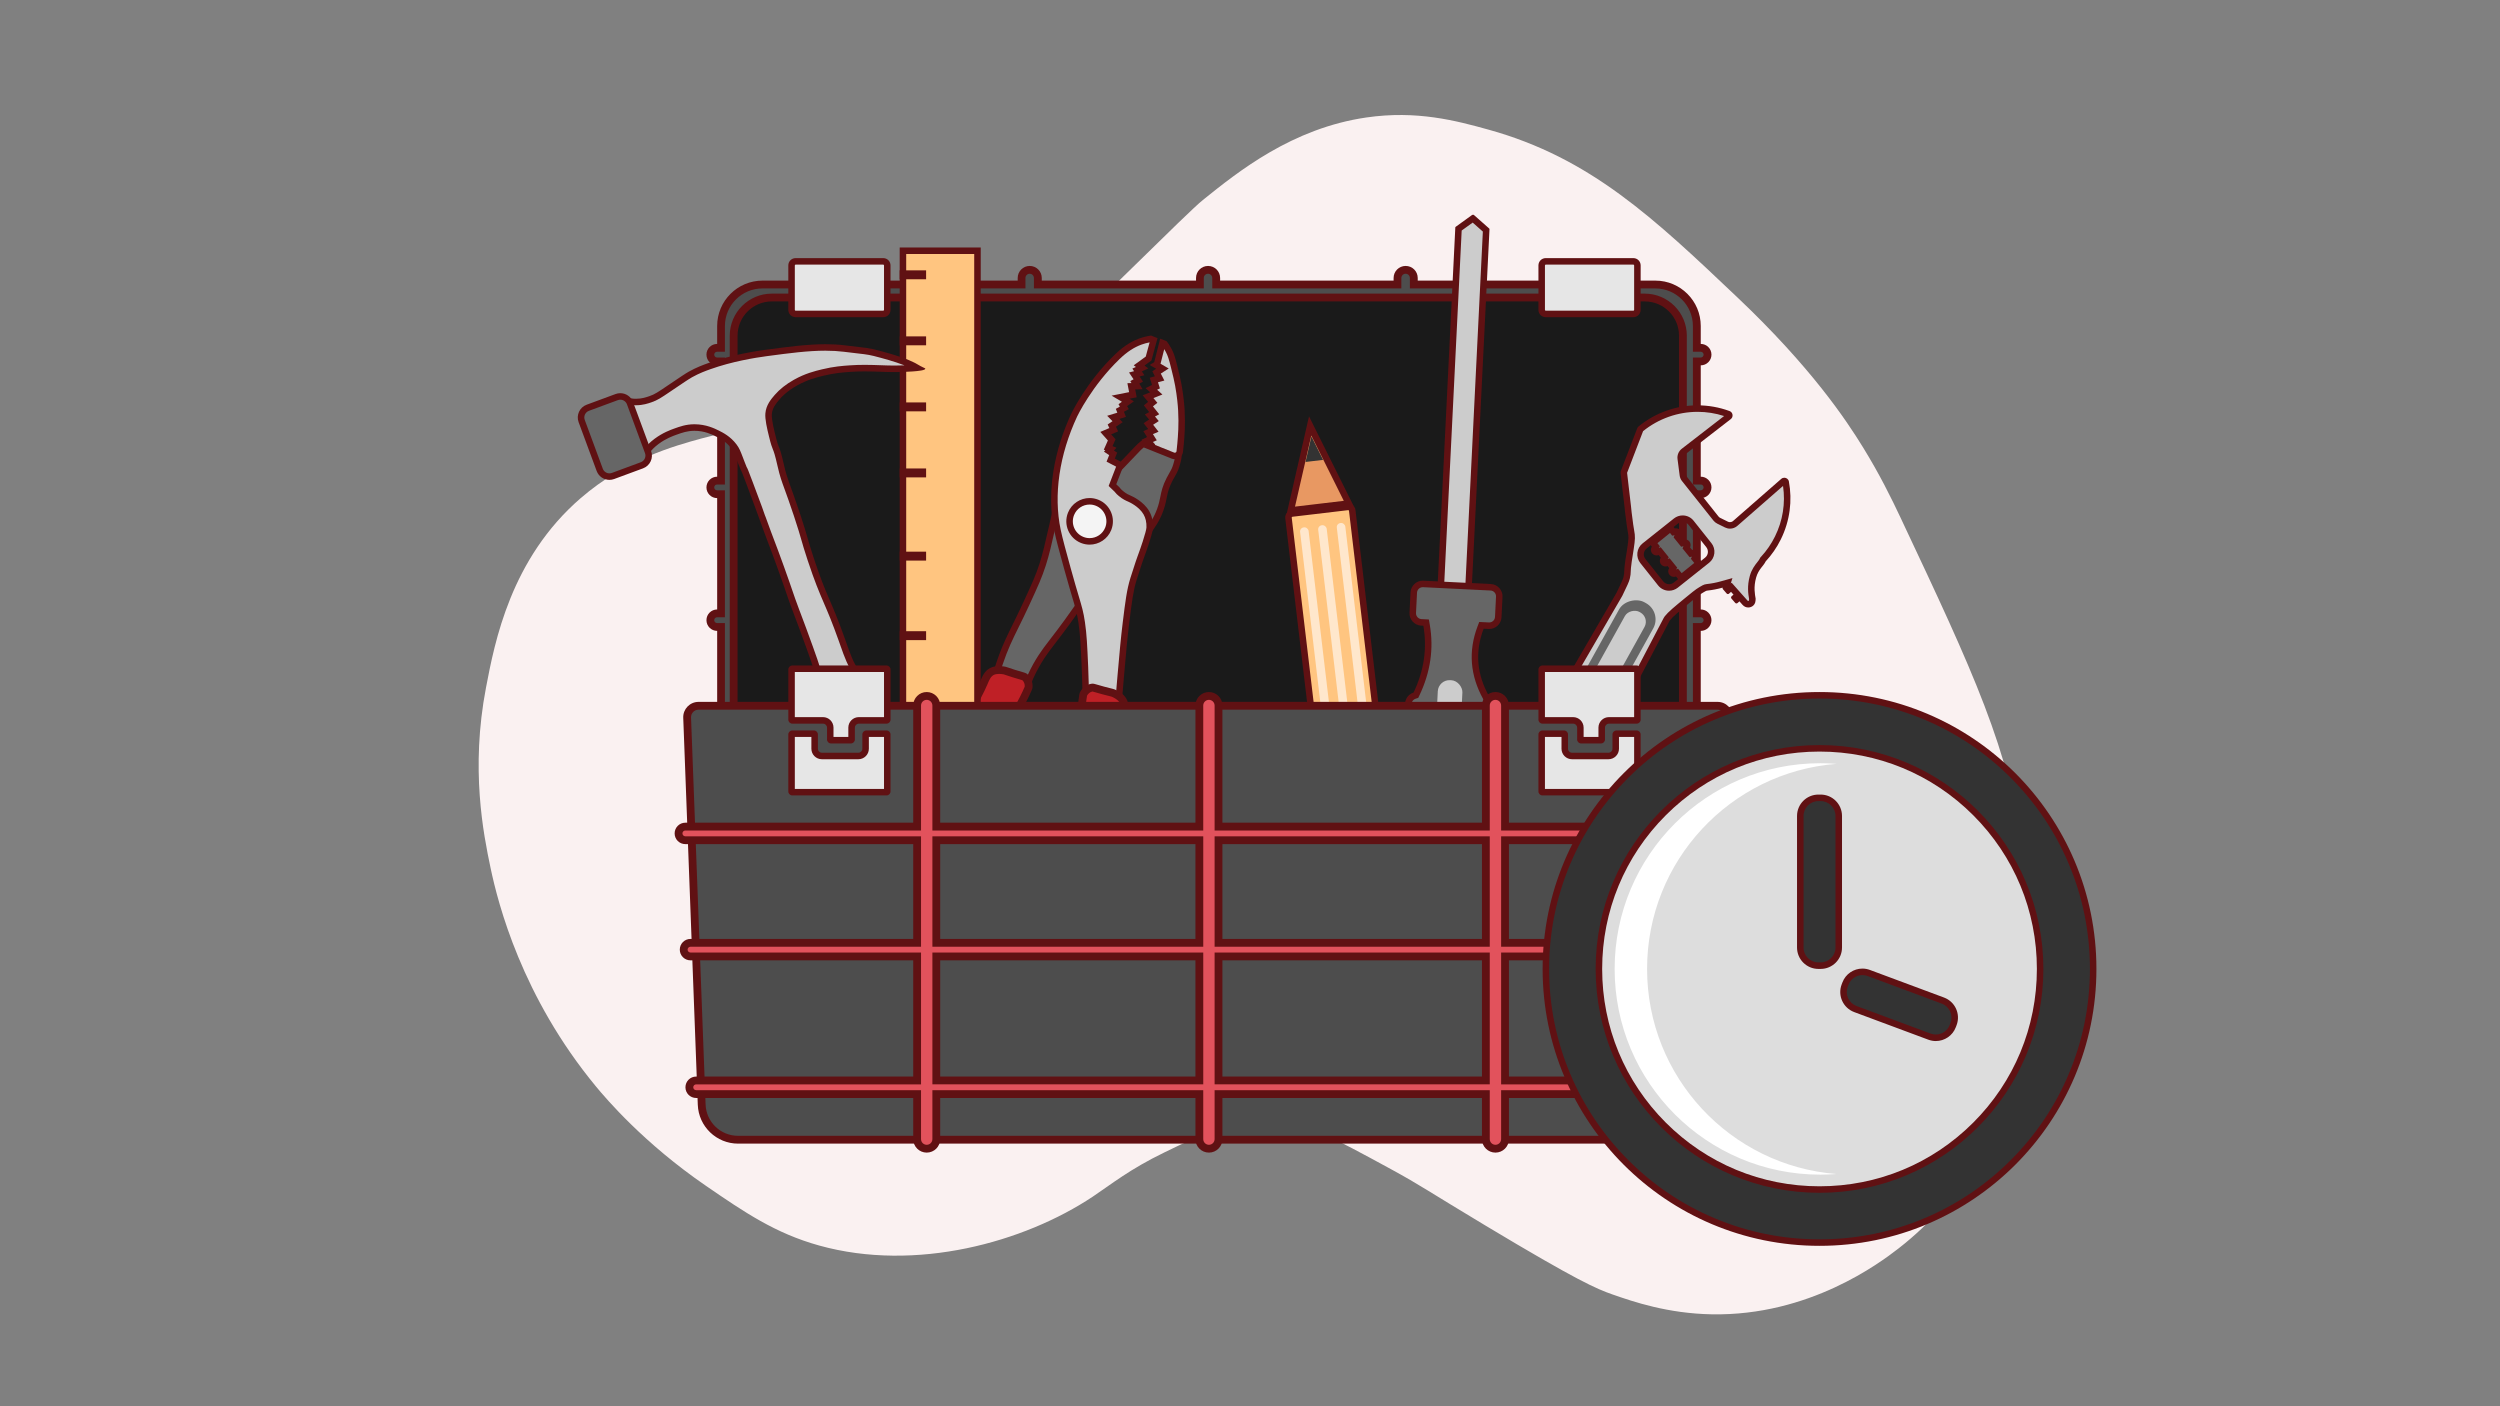 <?xml version="1.0" encoding="UTF-8"?>
<svg id="Layer_1" data-name="Layer 1" xmlns="http://www.w3.org/2000/svg" viewBox="0 0 1920 1080">
  <rect x="0" y="0" width="1920" height="1080" fill="#808080" stroke="none"/>
  <defs>
    <style>
      .cls-1 {
        fill: #bf2026;
      }

      .cls-2 {
        fill: #e89862;
        stroke: #601113;
        stroke-miterlimit: 10;
        stroke-width: 5px;
      }

      .cls-3 {
        fill: #4d4d4d;
      }

      .cls-4 {
        fill: #fff;
      }

      .cls-5 {
        fill: #e2525c;
      }

      .cls-6 {
        fill: #601113;
      }

      .cls-7 {
        fill: #666;
      }

      .cls-8 {
        fill: #faf1f1;
      }

      .cls-9 {
        fill: #ffe7cc;
      }

      .cls-10 {
        fill: #ddd;
      }

      .cls-11 {
        fill: #333;
      }

      .cls-12 {
        fill: #1a1a1a;
      }

      .cls-13 {
        fill: #ccc;
      }

      .cls-14 {
        fill: #f4f4f4;
      }

      .cls-15 {
        fill: #ffc580;
      }

      .cls-16 {
        fill: #e6e6e6;
      }
    </style>
  </defs>
  <path class="cls-8" d="M1460.28,398.95c-8.14-17.28-16.67-34.52-29.35-55.17-13.14-21.4-40.1-61.75-96.26-115.04-64.75-61.44-113.22-107.44-191.35-129.13-25.03-6.95-55.26-15.01-93.91-9.39-57.11,8.3-98.36,41.48-125.61,63.39-6.04,4.86-24.46,22.87-61.04,58.7-65.31,63.95-63.63,63.62-71.61,69.26-44.3,31.33-91.15,38.1-136.17,44.61-61.44,8.88-69.37-2.28-116.22,10.57-20.75,5.69-58.17,15.95-92.74,45.78-53.81,46.44-66.06,110.44-72.78,145.57-11.96,62.5-2.03,112.14,3.52,138.52,5.75,27.33,23.88,98.77,81,167.87,7.61,9.2,36.68,43.5,84.52,76.3,29.43,20.19,53.04,36.37,86.87,45.78,74.14,20.63,157.34-2.42,210.13-37.57,13.89-9.25,28.05-20.91,55.17-34.04,28.44-13.77,53.02-25.67,83.35-24.65,22.44.76,45.4,13.04,90.39,37.57,23.47,12.8,27.44,16.22,72.78,43.43,70.96,42.58,85.13,48.52,97.43,52.83,16.21,5.67,42.53,14.65,76.3,15.26,74.73,1.34,128.86-39.36,143.22-50.48,51.05-39.53,71.64-88.48,81-111.52,30.05-74,21.63-139.45,15.26-189-10.62-82.55-38.74-142.28-93.91-259.43v-.02Z"/>
  <path class="cls-12" d="M1263.3,220.9h-671.06c-19.47,0-35.25,15.78-35.25,35.25v314.82h741.55v-314.82c0-19.47-15.78-35.25-35.25-35.25Z"/>
  <g>
    <path class="cls-3" d="M553.76,557.99v-76.48h-3c-2.88,0-5.23-2.34-5.23-5.23s2.34-5.23,5.23-5.23h3v-91.5h-3c-2.88,0-5.23-2.34-5.23-5.23s2.34-5.23,5.23-5.23h3v-91.5h-3c-2.88,0-5.23-2.34-5.23-5.23s2.34-5.23,5.23-5.23h3v-16.77c0-17.56,14.29-31.85,31.85-31.85h198.95v-5.03c0-3.45,2.81-6.25,6.25-6.25s6.25,2.81,6.25,6.25v5.03h124.47v-5.03c0-3.45,2.81-6.25,6.25-6.25s6.25,2.81,6.25,6.25v5.03h139.23v-5.03c0-3.45,2.81-6.25,6.25-6.25s6.25,2.81,6.25,6.25v5.03h185.51c17.56,0,31.85,14.29,31.85,31.85v16.77h3c2.88,0,5.23,2.34,5.23,5.23s-2.34,5.23-5.23,5.23h-3v91.5h3c2.88,0,5.23,2.34,5.23,5.23s-2.34,5.23-5.23,5.23h-3v91.5h3c2.88,0,5.23,2.34,5.23,5.23s-2.34,5.23-5.23,5.23h-3v76.48h-749.39ZM592.78,228.49c-16.17,0-29.32,13.15-29.32,29.32v299.71h729.04v-299.71c0-16.17-13.15-29.32-29.32-29.32h-670.4Z"/>
    <path class="cls-6" d="M1079.53,210.24c1.79,0,3.25,1.46,3.25,3.25v8.02h188.51c15.91,0,28.85,12.94,28.85,28.85v19.77h6c1.23,0,2.23,1,2.23,2.23s-1,2.23-2.23,2.23h-6v97.51h6c1.23,0,2.23,1,2.23,2.23s-1,2.23-2.23,2.23h-6v97.51h6c1.23,0,2.23,1,2.23,2.23s-1,2.23-2.23,2.23h-6v76.48h-4.66v-297.18c0-17.82-14.5-32.32-32.32-32.32h-670.4c-17.82,0-32.32,14.5-32.32,32.32v297.18h-3.7v-76.48h-6c-1.23,0-2.23-1-2.23-2.23s1-2.23,2.23-2.23h6v-97.51h-6c-1.23,0-2.23-1-2.23-2.23s1-2.23,2.23-2.23h6v-97.51h-6c-1.23,0-2.23-1-2.23-2.23s1-2.23,2.23-2.23h6v-19.77c0-15.91,12.94-28.85,28.85-28.85h201.95v-8.02c0-1.79,1.46-3.25,3.25-3.25s3.25,1.46,3.25,3.25v8.02h130.47v-8.02c0-1.79,1.46-3.25,3.25-3.25s3.25,1.46,3.25,3.25v8.02h145.23v-8.02c0-1.79,1.46-3.25,3.25-3.25M1079.53,204.24c-5.11,0-9.25,4.14-9.25,9.25v2.02h-133.23v-2.02c0-5.11-4.14-9.25-9.25-9.25s-9.25,4.14-9.25,9.25v2.02h-118.47v-2.02c0-5.11-4.14-9.25-9.25-9.25h0c-5.11,0-9.25,4.14-9.25,9.25v2.02h-195.95c-19.25,0-34.85,15.6-34.85,34.85v13.77c-4.54,0-8.23,3.68-8.23,8.23s3.68,8.23,8.23,8.23v85.51c-4.54,0-8.23,3.68-8.23,8.23s3.68,8.23,8.23,8.23v85.51c-4.54,0-8.23,3.68-8.23,8.23s3.68,8.23,8.23,8.23v76.48h755.39v-76.48c4.54,0,8.23-3.68,8.23-8.23s-3.68-8.23-8.23-8.23v-85.51c4.54,0,8.23-3.68,8.23-8.23s-3.68-8.23-8.23-8.23v-85.51c4.54,0,8.23-3.68,8.23-8.23s-3.68-8.23-8.23-8.23v-13.77c0-19.25-15.6-34.85-34.85-34.85h-182.51v-2.02c0-5.11-4.14-9.25-9.25-9.25h0ZM566.45,554.52v-296.71c0-14.54,11.78-26.32,26.32-26.32h670.4c14.54,0,26.32,11.78,26.32,26.32v296.71h-723.04Z"/>
  </g>
  <g>
    <rect class="cls-16" x="607.93" y="200.73" width="73.5" height="40.36" rx="3.09" ry="3.09"/>
    <path class="cls-6" d="M678.33,203.23c.32,0,.59.26.59.59v34.18c0,.32-.26.59-.59.59h-67.32c-.32,0-.59-.26-.59-.59v-34.18c0-.32.26-.59.59-.59h67.32M678.33,198.23h-67.32c-3.09,0-5.59,2.5-5.59,5.59v34.18c0,3.09,2.5,5.59,5.59,5.59h67.32c3.09,0,5.59-2.5,5.59-5.59v-34.18c0-3.09-2.5-5.59-5.59-5.59h0Z"/>
  </g>
  <g>
    <path class="cls-16" d="M1187.11,200.73h67.32c1.71,0,3.09,1.38,3.09,3.09v34.18c0,1.71-1.38,3.09-3.09,3.09h-67.32c-1.71,0-3.09-1.38-3.09-3.09v-34.18c0-1.7,1.38-3.09,3.09-3.09Z"/>
    <path class="cls-6" d="M1254.43,203.23c.32,0,.59.26.59.59v34.18c0,.32-.26.59-.59.59h-67.32c-.32,0-.59-.26-.59-.59v-34.18c0-.32.26-.59.59-.59h67.32M1254.43,198.23h-67.32c-3.09,0-5.59,2.5-5.59,5.59v34.18c0,3.09,2.5,5.59,5.59,5.59h67.32c3.09,0,5.59-2.5,5.59-5.59v-34.18c0-3.09-2.5-5.59-5.59-5.59h0Z"/>
  </g>
  <g>
    <g>
      <path class="cls-7" d="M765.25,517.13c.75-2.53,1.55-5.07,2.4-7.58,4.03-11.99,7.59-19.21,12.52-29.21,2.42-4.91,5.17-10.47,8.4-17.5,6.18-13.42,9.28-20.16,12.27-29.53,2.52-7.91,4.31-15.75,7.55-29.99,1.21-5.29,2.16-9.65,2.96-13.27,3.14-14.3,3.64-16.2,6.12-18.04,1.91-1.42,3.9-2.05,6.46-2.05,1.74,0,3.62.28,5.61.58,2.38.36,4.83.73,7.57.73,4.3,0,8.29-.99,12.19-3.01,3.57-1.85,8.76-7.31,20.14-19.27l1.28-1.35c5.09-5.38,8.45-8.93,14.33-10.82,1.37-.44,3.65-1.18,6.26-1.18,1.48,0,2.93.24,4.31.71.62.21,6.15,2.24,8.5,7.91,1.83,4.42.67,8.49-.56,12.79-.95,3.31-2.02,5.19-3.39,7.57-.58,1.01-1.24,2.16-1.93,3.51-3.06,5.92-3.83,9.78-4.64,13.86-.57,2.83-1.15,5.76-2.6,9.72-2.74,7.49-6.38,12.47-10.98,18.78-8.03,11-14.61,16.88-22.22,23.68-5.57,4.98-11.88,10.62-19.64,19.09-5.74,6.27-7.67,9.04-11.53,14.57-3.42,4.9-8.58,12.31-19.71,26.74l-.14.19c-3.67,4.75-9.8,12.71-15.29,24.82-1.03,2.27-1.99,4.59-2.86,6.91l-23.37-9.36Z"/>
      <path class="cls-6" d="M891.3,338.15c1.22,0,2.37.19,3.5.58.2.07,5.03,1.76,7,6.51,1.5,3.62.5,7.11-.65,11.14-.86,3.02-1.82,4.69-3.15,7.01-.59,1.03-1.27,2.21-1.99,3.6-3.22,6.24-4.06,10.45-4.87,14.52-.55,2.74-1.11,5.57-2.49,9.35-2.5,6.83-5.52,11.14-10.66,18.16-7.88,10.79-14.36,16.58-21.86,23.29-5.61,5.01-11.97,10.7-19.81,19.27-5.85,6.39-7.94,9.39-11.74,14.83-3.4,4.88-8.55,12.26-19.64,26.64l-.14.19c-3.73,4.84-9.98,12.94-15.58,25.31-.7,1.54-1.37,3.11-2,4.68l-18.9-7.57c.55-1.78,1.12-3.55,1.71-5.31,3.98-11.83,7.51-18.99,12.4-28.9,2.43-4.92,5.18-10.5,8.43-17.57,6.22-13.52,9.34-20.3,12.38-29.82,2.56-8.01,4.35-15.89,7.61-30.19,1.21-5.3,2.18-9.73,2.96-13.29,2.96-13.49,3.44-15.29,5.17-16.57,1.49-1.1,2.93-1.56,4.97-1.56,1.56,0,3.34.27,5.24.56,2.35.36,5.02.76,7.94.76,4.72,0,9.08-1.08,13.34-3.29,3.94-2.05,8.87-7.23,20.8-19.77l1.28-1.35c5-5.28,8.01-8.47,13.29-10.16,1.31-.42,3.28-1.06,5.49-1.06M891.3,333.15c-2.91,0-5.36.76-7.03,1.3-7.01,2.25-10.77,6.63-16.66,12.82-10.86,11.41-16.29,17.12-19.48,18.78-4.05,2.11-7.68,2.73-11.03,2.73-4.86,0-9.13-1.31-13.18-1.31-2.7,0-5.32.59-7.95,2.54-4.16,3.09-4,6.35-10.02,32.76-3.34,14.65-5.06,22.13-7.5,29.78-2.94,9.22-6.01,15.9-12.16,29.25-9.73,21.14-14.92,28.8-21.03,46.96-1.4,4.17-2.43,7.63-3.06,9.85l27.87,11.16c.75-2.13,1.95-5.36,3.67-9.16,5.44-12.01,11.62-19.95,15.13-24.51,23.2-30.08,20.26-29.31,31.1-41.15,18.18-19.85,27.85-23.57,42.03-42.98,4.94-6.77,8.51-11.73,11.31-19.39,3.59-9.82,2.1-13.59,7.11-23.29,2.29-4.44,4.05-6.44,5.5-11.53,1.26-4.4,2.63-9.2.47-14.43-2.8-6.75-9.37-9.11-10-9.32-1.8-.62-3.53-.84-5.12-.84h0Z"/>
    </g>
    <g>
      <path class="cls-13" d="M902.25,350.18c-.49,0-.97-.09-1.43-.28l-18.36-7.35,1.26-1.26-2.63-2.75,3.65-1.56-2.98-4.74,4.03-1.73-3.83-4.92,4.27-2.79-3.1-3.75,3.31-1.73-4.47-5.63,3.33-2.71-3.6-4.32,6.35-2.52-3.84-3.43,3.56-1.75-1.62-5.14,4.43-1.19-2.36-4.63,4.54-2.9-4.94-2.85.78-.47,4.14-16.32,1.67.67c1.19,1.6,2.25,3.3,3.18,5.06,1.61,3.07,2.47,5.69,4.21,12.73,1.6,6.49,2.41,9.75,3.17,13.98,1.48,8.17,2.08,14.98,2.32,19.25.64,11.21-.12,19.83-.62,25.53-.18,2.04-.39,4.1-.63,6.13-.23,1.94-1.86,3.4-3.8,3.4Z"/>
      <path class="cls-6" d="M894.14,268.15c.44.71.85,1.44,1.24,2.18,1.5,2.86,2.32,5.36,4,12.17,1.59,6.45,2.39,9.68,3.14,13.82,1.45,8.05,2.05,14.75,2.29,18.95.63,11.03-.12,19.54-.61,25.17-.18,2.01-.39,4.04-.62,6.06-.09.77-.75,1.19-1.32,1.19-.17,0-.33-.03-.5-.1l-14.84-5.94.31-.31-1.83-1.91,3.02-1.29-2.98-4.74,4.33-1.85-3.99-5.12-.17-.22,4.33-2.83-2.91-3.52,3.25-1.7-3.76-4.74-1.05-1.33,3.38-2.75-3.01-3.62,6.9-2.74-4.09-3.66,2.16-1.06-1.29-4.09-.19-.6,4.89-1.31-2.73-5.36,6.09-3.9-6.29-3.63,2.84-11.2M891.03,260.06l-4.59,18.1-3.51,2.14,5.04,2.9-2.98,1.91,1.98,3.9-3.97,1.07,1.75,5.58-4.97,2.44,3.59,3.21-5.8,2.3,4.19,5.03-3.29,2.67,4.12,5.2-3.36,1.76,3.28,3.97-4.2,2.75,3.51,4.51-3.74,1.6,2.98,4.74-4.28,1.83,3.44,3.59-2.22,2.21,21.88,8.76c.78.31,1.58.46,2.36.46,3.09,0,5.9-2.29,6.29-5.6.23-1.92.44-3.99.64-6.2.54-6.16,1.26-14.73.62-25.89-.15-2.57-.64-10.03-2.36-19.55-.78-4.29-1.58-7.57-3.2-14.13-1.71-6.94-2.65-9.9-4.42-13.29-1.38-2.64-2.81-4.66-3.82-5.96l-4.96-1.99h0Z"/>
    </g>
    <g>
      <path class="cls-13" d="M833.8,531c-.1-6.21-.3-12.5-.57-18.74-.73-16.45-1.09-24.7-2.45-34.01-1.12-7.65-2.26-11.48-4.76-19.88-1.42-4.78-3.37-11.33-6.05-21.06-3.43-12.45-6.38-23.17-7.82-30.02-5.68-27.11-1.12-58.53,12.84-88.47.11-.24,11.31-23.91,33.32-45.06,5.79-5.56,11.57-9.33,17.67-11.51,2.49-.89,5.09-1.56,7.73-1.99l2.26.91-3.85,14.18-7.27,5.28,2.25,1.77-3.79,1.74,1.59,2.49-3.78.97,3.07,4.58-2.68,1.45,1.71,2.93-4.39.13,1.23,6.44-9.48,1.89,5.66,3.37-3.93,2.75,1.17,2.08-3.41,1.9,1.34,3.45-6.42,1.94,3.31,3.36-4.44,2.99,1.49,3.15-6.15,2.63,4.6,5.17-2.73,6.17,2.08.83-1.47,1.58,3.25,2.17-1.92,4.8,7.3,3.81-5.95,15.39,3.54,3.39.4.5c.78.99.97,1.19,2.52,2.52,2.67,2.29,5.19,3.37,6.4,3.88l.19.08c.92.39,9.06,4.06,12.98,10.83,1.85,3.21,2.72,7.02,2.56,11.34-.02.63-.09,2.56-2.94,11.39-1.34,4.15-2.41,7.1-3.36,9.71l-.59,1.62c-.02.06-2.35,6.51-5.54,16.81-2.73,8.79-3.82,17.7-5.81,33.89-1.47,11.94-2.35,21.96-3.95,40.15-.62,7.02-1.1,12.85-1.43,16.87l-.17,1.36-25.37-5.91Z"/>
      <path class="cls-6" d="M882.9,262.95l-2.96,10.9-3.88,2.82-5.35,3.88,1.64,1.29-2.69,1.24,1.28,2-3.85.99,3.5,5.23-2.54,1.37.89,1.53-3.11.09,1.1,5.76.21,1.13-.68.13-12.75,2.54,7.92,4.72-2.62,1.84,1.05,1.86-3.11,1.73,1.15,2.96-7.8,2.36,4.1,4.17-.16.11-3.56,2.4,1.3,2.74-.58.25-6.38,2.73,4.61,5.19,1.22,1.38-1.03,2.33-2.1,4.74,1.11.44-.99,1.07,4.01,2.67-.33.81-1.68,4.2,4.01,2.09,3.32,1.73-4.54,11.75-1.2,3.11,2.41,2.31,2.22,2.13c.11.14.2.25.29.36.92,1.16,1.24,1.48,2.86,2.86,2.96,2.54,5.82,3.76,7.04,4.28l.19.08c.84.36,8.29,3.71,11.8,9.78,1.62,2.79,2.36,6.16,2.23,10-.05,1.42-1.05,5.23-2.82,10.71-1.33,4.11-2.39,7.04-3.33,9.63l-.59,1.61c-.1.26-2.37,6.57-5.58,16.91-2.8,9-3.9,18-5.91,34.32-1.47,12-2.36,22.03-3.96,40.24-.45,5.13-.89,10.29-1.31,15.37l-20.71-4.83c-.11-5.6-.29-11.25-.54-16.86-.73-16.54-1.1-24.84-2.48-34.26-1.14-7.83-2.3-11.72-4.84-20.23-1.42-4.77-3.37-11.3-6.04-21.01-3.41-12.39-6.36-23.09-7.78-29.87-5.57-26.59-1.07-57.45,12.66-86.9.11-.23,11.15-23.52,32.79-44.32,5.53-5.31,11.02-8.89,16.78-10.95,1.97-.7,4-1.26,6.07-1.66M884.01,257.69c-2.18.32-5.3.94-8.86,2.21-4.24,1.51-10.74,4.54-18.56,12.06-22.64,21.75-33.86,45.81-33.86,45.81-3.69,7.92-22,47.17-13.03,90.04,1.45,6.93,4.35,17.44,7.85,30.17,7.34,26.64,9.03,28.85,10.75,40.64,1.34,9.17,1.7,17.37,2.43,33.76.38,8.53.53,15.64.6,20.62l29.99,6.99.51-4.23c.33-4.02.82-9.84,1.43-16.85,1.65-18.77,2.51-28.4,3.94-40.07,2.04-16.58,3.11-25.05,5.72-33.45,3.22-10.36,5.51-16.7,5.51-16.7,1.09-3.03,2.34-6.33,3.98-11.4,2.9-8.98,3.03-11.14,3.06-12.07.07-1.87.2-7.33-2.9-12.68-4.35-7.53-13.12-11.43-14.15-11.87-1.02-.44-3.42-1.39-5.96-3.57-1.77-1.52-1.51-1.34-2.71-2.82l-2.46-2.35,6.16-15.92-7.28-3.8,1.83-4.58-2.5-1.67,1.95-2.1-3.05-1.22,2.33-5.27-3.36-3.78,5.35-2.29-1.68-3.55,5.16-3.47-2.52-2.56,5.04-1.53-1.53-3.93,3.71-2.06-1.3-2.29,5.23-3.66-3.4-2.03,5.54-1.1-1.14-6,5.67-.17-2.53-4.34,2.83-1.53-2.63-3.93,3.7-.95-1.91-2.98,4.89-2.25-2.86-2.25,5.31-3.85,4.67-17.18-4.96-1.99h0Z"/>
    </g>
    <g>
      <path class="cls-14" d="M836.81,415.78c-1.96,0-3.88-.37-5.72-1.11-3.82-1.53-6.81-4.45-8.43-8.23-1.62-3.78-1.67-7.96-.14-11.78,2.35-5.88,7.96-9.67,14.29-9.67,1.96,0,3.88.37,5.72,1.11,7.88,3.16,11.72,12.13,8.57,20.01-2.35,5.88-7.96,9.67-14.29,9.67h0Z"/>
      <path class="cls-6" d="M836.83,387.49c1.64,0,3.25.31,4.79.93,3.2,1.28,5.7,3.73,7.06,6.89,1.35,3.17,1.4,6.67.12,9.87-1.97,4.92-6.67,8.1-11.97,8.1-1.64,0-3.25-.31-4.79-.93-6.6-2.64-9.82-10.16-7.17-16.76,1.97-4.92,6.67-8.1,11.97-8.1M836.83,382.49c-7.1,0-13.81,4.25-16.61,11.24-3.67,9.17.78,19.59,9.96,23.26,2.18.87,4.43,1.29,6.65,1.29,7.1,0,13.81-4.25,16.61-11.24,3.67-9.17-.78-19.59-9.96-23.26-2.18-.87-4.43-1.29-6.65-1.29h0Z"/>
    </g>
    <g>
      <path class="cls-1" d="M677.65,803.31c-.74,0-1.34-.14-1.84-.42-.08-.05-.69-.57-2.42-3.45-2.56-4.24-3.84-6.37-4.29-8.48-.77-3.58.07-6.6,1.03-10.11.37-1.34.78-2.47,3.37-8.37,1.39-3.17,2.8-6.32,4.19-9.35l.09-.19.06-.2c1.84-6.18,3.63-12.5,5.3-18.8.83-3.12,2.6-9.94,5.15-20.62,2.18-9.13,3.71-16.04,4.45-19.36l.31-1.38c2.07-9.26,4.26-16.93,13.93-46.85,7.67-23.76,11.52-35.68,16.04-48.9,10.5-30.68,14.27-39.35,16.76-45.08,1.73-3.97,2.87-6.6,5.14-14.04,1.45-4.75,3.72-9.17,6.12-13.85,1.63-3.18,3.31-6.46,4.72-9.86l.06-.16c1.19-2.88,2.68-6.48,6.01-8.16,1.48-.75,3.32-1.13,5.46-1.13,1.25,0,2.34.13,3.06.22,1.04.12,1.35.23,3.08.82,1.09.37,2.63.9,5.08,1.66,2.49.78,4.24,1.29,5.52,1.66,2.61.75,2.66.79,3.09,1.18,2.04,1.8,3.21,4.97,2.82,7.72-.05.37-.24,1.03-1.88,4.47-1.66,3.5-2.5,5.25-4.2,8.31-2.08,3.76-3.11,6.43-4.3,9.52-.59,1.55-1.21,3.15-2.04,5.12-1.34,3.19-2.02,4.45-7.29,14.27l-2.45,4.56c-8.09,15.09-11.72,21.88-13,24.68-3.11,6.82-4.94,12.07-8.58,22.53-4.65,13.36-7.6,23.67-9.54,30.5-3.07,10.75-5.11,18.92-6.91,26.14-2.41,9.65-3.6,14.94-4.75,20.06-1.12,4.99-2.18,9.7-4.28,17.95-3.61,14.15-5.42,21.25-8.49,29.99-4.51,12.8-8.91,21.89-13.17,30.68-.86,1.77-2.8,5.27-6.66,12.23-4.93,8.9-6.34,11.29-9.21,12.75-.92.47-3.35,1.7-5.55,1.7h0Z"/>
      <path class="cls-6" d="M767.28,517.57c1.07,0,2.02.11,2.71.2.71.08.78.1,2.47.68,1.06.36,2.67.91,5.15,1.69,2.53.79,4.3,1.3,5.59,1.67.8.23,1.62.47,2,.6,1.24,1.13,1.99,3.23,1.78,4.95-.09.27-.42,1.12-1.63,3.65-1.69,3.54-2.45,5.16-4.1,8.13-2.19,3.94-3.25,6.7-4.47,9.9-.59,1.53-1.19,3.11-2,5.04-1.29,3.06-1.95,4.3-7.15,13.98l-2.46,4.59c-8.34,15.54-11.77,21.97-13.09,24.86-3.17,6.94-5.01,12.24-8.7,22.81-4.67,13.42-7.63,23.78-9.59,30.64-3.09,10.82-5.13,19.01-6.94,26.23-2.42,9.68-3.61,14.99-4.76,20.13-1.11,4.97-2.17,9.66-4.26,17.87-3.59,14.07-5.38,21.13-8.41,29.73-4.45,12.65-8.82,21.66-13.04,30.38-.82,1.69-2.86,5.38-6.57,12.08-4.76,8.59-5.97,10.53-7.95,11.53-.67.34-2.7,1.38-4.19,1.38-.04,0-.08,0-.12,0-.29-.38-.79-1.11-1.58-2.42-2.55-4.22-3.59-6-3.93-7.56-.61-2.86.06-5.3.99-8.68.29-1.07.59-1.96,3.23-7.96,1.37-3.11,2.77-6.24,4.17-9.32l.17-.38.12-.4c1.85-6.2,3.64-12.56,5.33-18.88.84-3.15,2.62-10.03,5.17-20.69,2.18-9.17,3.72-16.09,4.46-19.41l.3-1.36c2.05-9.15,4.23-16.77,13.85-46.59,7.67-23.77,11.53-35.7,16.03-48.84,10.46-30.57,14.2-39.17,16.68-44.86,1.77-4.07,2.94-6.75,5.26-14.36,1.37-4.49,3.58-8.8,5.92-13.35,1.66-3.23,3.37-6.57,4.82-10.08l.06-.16c1.06-2.55,2.25-5.45,4.59-6.63,1.06-.54,2.44-.81,4.1-.81M767.28,511.57c-2.04,0-4.52.29-6.81,1.45-4.4,2.23-6.18,6.68-7.49,9.85-3.36,8.12-8.37,15.58-10.93,23.98-5.43,17.79-4.04,6.93-21.87,59.03-4.52,13.2-8.37,25.11-16.06,48.95-9.57,29.64-11.88,37.66-14,47.12-.59,2.63-2.22,10.1-4.74,20.7-2.83,11.88-4.66,18.8-5.13,20.54-2.03,7.64-3.88,14.03-5.28,18.71-1.03,2.26-2.49,5.49-4.2,9.39-2.66,6.06-3.1,7.28-3.52,8.78-1.02,3.69-2,7.24-1.07,11.53.56,2.6,1.92,4.86,4.65,9.4,2.21,3.67,3.01,4.22,3.51,4.51,1.04.59,2.18.81,3.32.81,2.93,0,5.83-1.48,6.91-2.03,3.69-1.88,5.38-4.78,10.47-13.97,3.89-7.02,5.84-10.53,6.73-12.37,4.27-8.82,8.74-18.03,13.3-31,3.12-8.85,4.93-15.98,8.57-30.24,4.21-16.52,4.2-18.71,9.03-38.03,1.92-7.68,3.89-15.54,6.89-26.04,2.05-7.2,4.96-17.33,9.48-30.32,3.62-10.4,5.44-15.6,8.49-22.3,1.26-2.77,5.17-10.06,12.92-24.51,7.51-14,8.27-15.3,9.86-19.09,2.57-6.11,3.23-9.02,6.19-14.36,1.74-3.14,2.59-4.92,4.28-8.48,1.86-3.9,2.04-4.61,2.14-5.35.5-3.58-.9-7.82-3.81-10.39-1.45-1.28-2.03-1.04-9.7-3.44-6.4-2.01-6.53-2.34-8.71-2.6-.77-.09-1.99-.24-3.42-.24h0Z"/>
    </g>
    <g>
      <path class="cls-1" d="M780.87,826.46c-1.2-.06-3.15-.98-5.55-5.04-1.63-2.77-1.54-5.54-.93-15.71.48-7.95.72-11.93.94-13.88,1.12-9.72,2.29-19.75,5.35-32.97,2.09-9.02,4.37-15.98,8.92-29.86,2.66-8.1,4.29-12.65,6.02-17.46,1.78-4.94,3.61-10.04,6.75-19.47,2.35-7.05,5-15.04,8.19-25.77,2.02-6.8,5.07-17.09,8.3-30.84,2.54-10.79,3.81-16.21,4.85-23.64.42-3.05,1-10.73,2.27-27.81l.38-5.2c.82-11.08.92-12.51,1.5-15.92.36-2.11.7-3.8,1.03-5.42.66-3.25,1.23-6.05,1.48-10.34.21-3.5.45-5.43.92-9.26.46-3.78.66-4.44.81-4.78,1.15-2.53,3.83-4.58,6.53-5,.18-.03.32-.04.42-.04.4,0,1.26.25,2.81.71,1.28.38,3.03.89,5.55,1.57,2.47.66,4.06,1.05,5.18,1.32,1.78.43,2.1.51,3.05.96,1.48.71,4.93,2.37,6.7,5.34,1.91,3.21,1.23,7.04.69,10.11l-.03.17c-.64,3.62-.98,7.3-1.31,10.85-.49,5.24-.94,10.18-2.27,14.97-2.07,7.5-2.52,10.32-3.19,14.6-.97,6.18-2.44,15.52-10.04,47.04-3.26,13.54-6.41,25.68-12.69,49.88-7.9,30.45-10.17,38.09-13.38,47.01l-.48,1.34c-1.16,3.2-3.57,9.84-6.63,18.71-2.65,7.69-4.98,14.66-6.72,20.16-1.96,6.19-3.84,12.49-5.61,18.71l-.06.2-.03.21c-.48,3.44-.96,6.76-1.48,10.14-.98,6.37-1.24,7.55-1.65,8.88-1.06,3.47-1.98,6.47-4.55,9.08-1.51,1.54-3.74,2.64-8.17,4.85-2.93,1.46-3.76,1.6-3.88,1.61h-.02Z"/>
      <path class="cls-6" d="M839.02,531.07c.39.09,1.21.33,2.01.57,1.29.38,3.06.9,5.61,1.58,2.51.68,4.16,1.07,5.25,1.34,1.74.42,1.81.44,2.45.75,1.23.59,4.12,1.97,5.42,4.17,1.34,2.26.8,5.34.32,8.06l-.03.17c-.66,3.74-1,7.48-1.34,11.09-.47,5.1-.92,9.92-2.17,14.44-2.12,7.66-2.57,10.55-3.27,14.94-.97,6.13-2.43,15.4-9.99,46.81-3.25,13.51-6.4,25.64-12.68,49.82-7.87,30.33-10.12,37.92-13.3,46.74l-.47,1.31c-1.16,3.2-3.58,9.87-6.65,18.78-3.57,10.35-5.76,17.12-6.74,20.24-1.97,6.24-3.87,12.56-5.63,18.79l-.11.4-.06.41c-.46,3.33-.96,6.73-1.48,10.1-.99,6.48-1.23,7.39-1.55,8.45-1.03,3.35-1.77,5.77-3.82,7.86-1.12,1.13-2.95,2.07-7.37,4.27-1.38.69-2.19,1.03-2.64,1.2-.44-.24-1.43-1.01-2.89-3.47-1.13-1.91-1.11-4.2-.52-14.02.46-7.63.71-11.83.93-13.69,1.11-9.62,2.26-19.57,5.29-32.64,2.06-8.88,4.33-15.8,8.85-29.6,2.64-8.06,4.27-12.58,5.99-17.37,1.78-4.95,3.63-10.07,6.78-19.54,2.35-7.07,5.02-15.08,8.22-25.86,2.03-6.84,5.09-17.17,8.35-31.01,2.56-10.89,3.85-16.35,4.9-23.92.44-3.14.98-10.41,2.29-28l.38-5.2c.81-10.96.91-12.37,1.47-15.64.35-2.07.69-3.72,1.01-5.33.68-3.36,1.27-6.26,1.54-10.76.2-3.4.42-5.18.9-9.08.34-2.78.51-3.67.59-3.95.73-1.56,2.5-2.93,4.16-3.22M839.06,525.05c-.28,0-.56.03-.89.08-3.84.6-7.29,3.43-8.79,6.72-.31.67-.53,1.37-1.06,5.66-.48,3.91-.72,5.86-.93,9.45-.36,6.09-1.36,8.91-2.47,15.44-.69,4.05-.74,5.55-1.92,21.4-1.21,16.36-1.83,24.6-2.25,27.61-1.02,7.29-2.28,12.65-4.8,23.37-3.15,13.39-6.13,23.49-8.26,30.67-3.1,10.47-5.66,18.15-8.16,25.67-6.29,18.9-7.47,20.74-12.78,36.94-4.58,13.98-6.87,20.97-8.99,30.12-3.1,13.39-4.28,23.57-5.4,33.3-.24,2.03-.48,6.04-.96,14.05-.63,10.49-.76,13.84,1.34,17.41.86,1.45,3.72,6.31,7.98,6.52.05,0,.11,0,.18,0,.61,0,1.73-.19,5.21-1.93,4.74-2.36,7.11-3.54,8.97-5.43,3.08-3.13,4.16-6.65,5.28-10.31.46-1.49.74-2.76,1.74-9.3.65-4.22,1.15-7.72,1.49-10.18,1.33-4.7,3.2-11.08,5.58-18.62.54-1.72,2.71-8.54,6.69-20.09,3.55-10.29,6.18-17.48,7.1-20.01,3.29-9.12,5.64-17.12,13.46-47.27,6.29-24.24,9.44-36.36,12.7-49.93,12.9-53.53,8.25-43.62,13.21-61.55,2.34-8.47,2.11-17.45,3.64-26.1.59-3.38,1.48-8.09-1.04-12.33-2.23-3.76-6.28-5.7-7.98-6.52-1.97-.95-2.26-.73-8.74-2.48-6.43-1.73-7.78-2.38-9.14-2.38h0Z"/>
    </g>
  </g>
  <g>
    <path class="cls-7" d="M1287.96,439.76l-1.71.67c-.23.09-.46.13-.71.13-.57,0-1.09-.25-1.44-.68-.51-.63-.55-1.53-.09-2.22l1.02-1.53-3.53-4.37-1.71.67c-.23.09-.46.13-.71.13-.57,0-1.09-.25-1.44-.68-.51-.63-.55-1.53-.09-2.22l1.02-1.53-3.93-4.86-1.71.67c-.23.09-.46.13-.71.13-.57,0-1.09-.25-1.44-.68-.51-.63-.55-1.53-.09-2.22l1.02-1.53-2.32-2.87,13.57-10.97,2.3,2.85,1.51-.33c.14-.03.28-.05.42-.05.57,0,1.1.25,1.45.69.45.55.53,1.3.23,1.97l-.64,1.41,3.89,4.81,1.51-.33c.14-.03.28-.05.42-.05.57,0,1.1.25,1.45.69.45.55.53,1.3.23,1.97l-.64,1.41,3.49,4.32,1.51-.33c.14-.03.28-.05.42-.05.57,0,1.1.25,1.45.68.45.55.53,1.3.23,1.97l-.64,1.41,3.17,3.93-13.57,10.97-3.2-3.95Z"/>
    <path class="cls-6" d="M1282.58,409.32l1.7,2.1,1.79-.39-.76,1.67,1.94,2.4,1.94,2.4,1.94,2.4,1.79-.39-.76,1.67,1.94,2.4,1.55,1.91,1.94,2.4,1.79-.39-.76,1.67,1.94,2.4.63.78-9.68,7.83-.47-.58-2.31-2.85-1.54.61.92-1.38-2.31-2.85-1.23-1.52-2.31-2.85-1.54.61.92-1.38-2.31-2.85-1.62-2.01-2.31-2.85-1.54.61.92-1.38-1.9-2.36,9.68-7.83M1283.32,402.29l-17.46,14.11,2.74,3.39c-1.03,1.55-1.01,3.65.23,5.17.86,1.07,2.12,1.61,3.39,1.61.55,0,1.1-.1,1.62-.31l1.62,2.01c-1.03,1.55-1.01,3.65.23,5.17.86,1.07,2.12,1.61,3.39,1.61.55,0,1.1-.1,1.62-.31l1.23,1.52c-1.03,1.55-1.01,3.65.23,5.17.86,1.07,2.12,1.61,3.39,1.61.55,0,1.1-.1,1.62-.31l3.61,4.47,17.46-14.11-3.77-4.67c.67-1.46.52-3.24-.56-4.58-.86-1.07-2.12-1.61-3.4-1.61-.32,0-.64.03-.96.1l-1.55-1.91c.67-1.46.52-3.24-.56-4.58h0c-.86-1.07-2.12-1.61-3.4-1.61-.32,0-.64.03-.96.1l-1.94-2.4c.67-1.46.52-3.24-.56-4.58-.86-1.07-2.12-1.61-3.4-1.61-.32,0-.64.03-.96.1l-2.9-3.59h0Z"/>
  </g>
  <g>
    <path class="cls-13" d="M1112.41,764.29c-4.23,0-8.31-.96-12.13-2.85-6.56-3.25-11.46-8.85-13.8-15.78-2.34-6.93-1.84-14.36,1.4-20.92.54-1.08,1.17-2.16,1.88-3.22l.09-.14,153.72-264.73c.08-.13.15-.27.22-.41,3.4-7.01,4.93-10.21,5.46-12.41.54-2.22.59-3.41.66-4.92.06-1.52.15-3.61.81-8.07.19-1.29.35-2.23.52-3.25.24-1.41.5-2.99.92-5.83.6-4.14.93-6.42.97-8.41.04-2.15-.14-3.2-.53-5.5-.19-1.12-.44-2.6-.76-4.72-1.06-7.15-1.71-14.14-1.72-14.2-.6-4.71-1.12-9.41-1.63-13.95-.46-4.14-.9-8.04-1.38-11.91-.02-.17,0-.34.06-.51l12.54-32.68c.07-.18.18-.34.32-.46,12.3-10.09,27.83-15.64,43.75-15.64,8.1,0,16.07,1.42,23.68,4.23.5.19.64.6.67.83.03.19.05.68-.41,1.03l-34.58,26.75c-1.7,1.31-2.58,3.45-2.31,5.58l1.64,12.67c.14,1.1.58,2.14,1.27,3l24.16,30.36c.55.69,1.26,1.27,2.06,1.66l5.99,2.96c.83.41,1.76.63,2.69.63,1.47,0,2.89-.53,4-1.5l37.02-32.36c.21-.18.44-.27.7-.27.43,0,.95.26,1.06.84,2.71,14.68.63,29.54-6,42.95-2.95,5.96-6.72,11.43-11.2,16.27l-.27.3-.17.37c-.47,1.03-1.28,2.06-2.23,3.26-1.76,2.24-3.96,5.03-5.22,9.47-2.13,7.54-1.15,13.27-.56,16.69l.08.47c-.09,2.08-.34,2.65-1,3.24-.6.53-1.36.82-2.16.82h0c-.93,0-1.82-.4-2.44-1.09l-4.1-4.62-2.42,2.1-1.24-1.43,2.41-2.08-5.21-5.86-2.52,2.18-1.59-1.84,1.17-3.75-4.44,1.25c-3.74,1.05-7.55,1.79-11.34,2.19-.8.08-1.55.32-2.24.69-1.49.81-2.92,1.68-4.38,2.65-1.4.93-3.69,2.81-8.27,6.56-8.44,6.91-13.09,10.72-15.59,13.95-.21.27-.4.56-.58.9l-142.9,273.18c-4.68,9.46-14.1,15.3-24.6,15.3ZM1292.26,398.35c-1.85,0-3.67.64-5.12,1.79l-24.09,19.15c-3.56,2.83-4.15,8.02-1.32,11.58l13.67,17.19c1.57,1.98,3.92,3.11,6.45,3.11,1.85,0,3.67-.64,5.12-1.79l24.09-19.15c1.72-1.37,2.81-3.33,3.06-5.51.25-2.19-.37-4.34-1.74-6.06l-13.67-17.19c-1.57-1.98-3.92-3.11-6.45-3.11Z"/>
    <path class="cls-6" d="M1303.77,316.29c6.93,0,13.76,1.08,20.34,3.22l-32.51,25.14c-2.4,1.85-3.65,4.88-3.26,7.88l1.64,12.67c.2,1.55.82,3.02,1.79,4.24l24.16,30.36c.78.98,1.79,1.79,2.91,2.35l5.99,2.96c1.18.58,2.49.89,3.8.89,2.08,0,4.08-.75,5.64-2.12l35.1-30.68c1.94,13.32-.19,26.7-6.2,38.85-2.84,5.74-6.47,11.02-10.8,15.68l-.55.59-.33.73c-.34.76-1.07,1.68-1.92,2.75-1.8,2.29-4.27,5.42-5.66,10.33-2.28,8.08-1.24,14.16-.62,17.8l.03.19c-.04.74-.09,1.06-.13,1.2,0,0-.01,0-.02.01-.14.13-.31.19-.5.19-.16,0-.38-.04-.57-.25l-2.46-2.77-3.28-3.69h0s-1.3-1.47-1.3-1.47l-1.88-2.12-3.28-3.69-.7.6,1.31-4.16-8.89,2.5c-3.6,1.01-7.28,1.72-10.93,2.11-1.13.12-2.2.45-3.17.98-1.56.85-3.06,1.76-4.56,2.76-1.49.99-3.68,2.78-8.47,6.7-8.58,7.03-13.3,10.9-15.98,14.34-.31.4-.58.82-.82,1.29l-142.9,273.17-.03.05-.02.05c-4.23,8.55-12.79,13.86-22.33,13.86-3.84,0-7.55-.87-11.02-2.59-5.96-2.95-10.41-8.04-12.54-14.34-2.13-6.3-1.68-13.05,1.27-19.01.48-.98,1.06-1.96,1.71-2.92l.1-.14.09-.15,153.72-264.72c.11-.19.21-.39.3-.57,3.57-7.37,5.05-10.46,5.64-12.91.6-2.46.66-3.83.72-5.41.06-1.47.14-3.48.78-7.8.19-1.27.34-2.19.51-3.2.24-1.41.51-3.02.92-5.89.62-4.24.96-6.57,1-8.72.05-2.39-.17-3.66-.57-5.97-.2-1.14-.44-2.57-.75-4.67-1.01-6.77-1.63-13.33-1.7-14.06v-.1s-.02-.08-.02-.08c-.58-4.6-1.11-9.28-1.62-13.8-.45-4.02-.88-7.83-1.34-11.6l12.28-32c11.81-9.57,26.66-14.83,41.86-14.83M1281.85,453.67c2.42,0,4.79-.83,6.68-2.33l24.09-19.15c2.25-1.79,3.66-4.34,3.99-7.19.33-2.85-.48-5.66-2.26-7.9l-13.67-17.19c-2.05-2.58-5.11-4.06-8.41-4.06-2.41,0-4.79.83-6.68,2.33l-24.09,19.15c-2.25,1.79-3.66,4.34-3.99,7.19-.33,2.85.48,5.66,2.26,7.9l13.67,17.19c2.05,2.58,5.11,4.06,8.41,4.06M1303.77,311.29c-16.48,0-32.56,5.73-45.33,16.2-.48.4-.85.91-1.07,1.5l-12.54,32.68c-.21.55-.28,1.13-.21,1.71,1.02,8.23,1.9,17.04,3.01,25.78,0,.01.65,7.04,1.73,14.35.94,6.34,1.32,6.9,1.27,9.8-.03,1.8-.34,3.92-.95,8.1-.72,4.93-.98,6.02-1.43,9.08-1.31,8.89-.42,8.67-1.42,12.76-.48,1.98-2.09,5.33-5.29,11.92-.04.08-.08.16-.13.24l-153.72,264.73c-.75,1.11-1.44,2.27-2.05,3.51-7.32,14.8-1.26,32.73,13.53,40.05,4.26,2.11,8.78,3.11,13.24,3.11,11.01,0,21.6-6.11,26.82-16.64l142.9-273.17c.1-.19.21-.37.34-.53,2.29-2.95,6.7-6.58,15.2-13.55,4.52-3.7,6.78-5.55,8.07-6.41,1.49-.99,2.89-1.82,4.19-2.53.4-.22.84-.35,1.3-.4,3.98-.43,7.91-1.19,11.75-2.27-.12.4-.07.84.22,1.18l2.89,3.34c.24.28.59.43.94.43.29,0,.58-.1.81-.3l1.61-1.39,1.88,2.12-1.45,1.25c-.52.45-.57,1.23-.13,1.75l2.89,3.34c.24.28.59.43.94.43.29,0,.57-.1.81-.3l1.51-1.31,2.46,2.77c1.14,1.28,2.72,1.94,4.31,1.94,1.36,0,2.72-.48,3.82-1.45,1.54-1.37,1.77-2.94,1.85-5.27-.55-3.31-1.75-8.8.38-16.31,1.79-6.34,5.73-8.89,7.32-12.37,4.55-4.91,8.49-10.55,11.61-16.86,7.09-14.34,8.92-29.9,6.22-44.51-.33-1.8-1.9-2.89-3.52-2.89-.82,0-1.65.28-2.35.89l-37.02,32.36c-.67.58-1.51.88-2.35.88-.54,0-1.08-.12-1.59-.37l-5.99-2.96c-.47-.23-.89-.57-1.21-.98l-24.16-30.36c-.41-.51-.66-1.12-.75-1.77l-1.64-12.67c-.16-1.26.35-2.51,1.36-3.29l34.58-26.74c2.22-1.71,1.7-5.22-.93-6.19-8.04-2.96-16.34-4.39-24.55-4.39h0ZM1281.85,448.67c-1.69,0-3.36-.74-4.5-2.17l-13.67-17.19c-1.97-2.48-1.56-6.09.92-8.06l24.09-19.15c1.06-.84,2.32-1.25,3.57-1.25,1.69,0,3.36.74,4.5,2.17l13.67,17.19c1.97,2.48,1.56,6.09-.92,8.06l-24.09,19.15c-1.06.84-2.32,1.25-3.57,1.25h0Z"/>
  </g>
  <rect class="cls-7" x="1022.39" y="589.81" width="324.64" height="30.01" rx="14.28" ry="14.28" transform="translate(80.68 1346.75) rotate(-60.95)"/>
  <rect class="cls-13" x="1030.8" y="596.16" width="307.87" height="17.25" rx="8.21" ry="8.21" transform="translate(80.71 1346.75) rotate(-60.95)"/>
  <g>
    <g>
      <rect class="cls-15" x="693.46" y="192.57" width="57.24" height="416.56"/>
      <path class="cls-6" d="M748.2,195.07v411.56h-52.24V195.07h52.24M753.2,190.07h-62.24v421.56h62.24V190.07h0Z"/>
    </g>
    <rect class="cls-6" x="690.96" y="207.63" width="20.29" height="6.85"/>
    <rect class="cls-6" x="690.96" y="258.34" width="20.29" height="6.85"/>
    <rect class="cls-6" x="690.96" y="309.06" width="20.29" height="6.85"/>
    <rect class="cls-6" x="690.96" y="359.78" width="20.29" height="6.85"/>
    <rect class="cls-6" x="690.96" y="423.68" width="20.29" height="6.85"/>
    <rect class="cls-6" x="690.96" y="484.76" width="20.29" height="6.85"/>
  </g>
  <g>
    <g>
      <path class="cls-13" d="M653.01,561.97c-.79,0-1.55-.12-2.25-.34-1.05-.34-1.43-.72-2.72-2.09-1.35-1.43-3.4-3.6-7.62-6.74-1.09-.81-1.92-1.38-2.58-1.84-1.27-.88-1.74-1.2-2.46-2.07-2.53-3.04-2.91-6.63-3.22-9.51l-.03-.32c-.05-.43-1.19-10.78-4.98-26.09-.75-3.04-2.3-7.37-5.1-15.24-3.93-11.01-7-19.13-9.24-25.07l-1.41-3.73c-2.64-7.04-3.64-9.96-5.02-14.01-1.32-3.87-2.96-8.69-6.65-18.93-3.68-10.2-5.45-14.86-7.16-19.36-1.7-4.48-3.46-9.11-7.13-19.28-.04-.11-4.14-11.5-9.65-26.1-3.71-9.85-4.1-10.71-4.53-11.25-.17-.36-.65-1.51-1.91-4.77l-1-2.62c-1.98-5.19-2.72-7.13-4.72-9.79-4.31-5.74-9.76-8.43-13.01-10.05-2.9-1.44-8.94-4.43-17.23-4.43h-.26c-5.84.04-10.06,1.56-14.52,3.17-2.73.98-8.39,3.02-14.36,7.46-3.53,2.63-5.4,4.77-6.76,6.34-1.48,1.7-2.22,2.56-4.19,3.22-1.24.42-2.64.63-4.07.63-3.17,0-6.19-1.04-8.3-2.86-3.05-2.63-3.44-6.53-4.1-15.86-1.01-14.2-.09-21.98,2.75-23.1.15-.06.22-.07.29-.07.26,0,.76.16,1.33.33,1.32.41,3.31,1.04,6.53,1.13.26,0,.52.01.77.01,4.87,0,8.63-1.31,11.12-2.17,4.34-1.51,6.72-3.12,13.78-7.9l1.08-.73c8.54-5.78,13.25-8.97,15.84-10.41,5.88-3.26,10.7-4.99,14.58-6.38,16.53-5.92,34.49-8.87,43.72-10.1l1.45-.19c15.54-2.07,30.22-4.03,44.09-4.03,5.18,0,9.84.27,14.24.83,4.71.6,8.09.98,10.81,1.29,7.4.85,9.16,1.05,17.53,3.32l.33.09c1.93.51,12.64,3.4,19.95,6.49,2.06.87,4.24,1.93,4.7,2.16.92.55,1.73,1.02,2.45,1.43-1,.11-2.2.21-3.65.32-4.43.32-8.96.48-13.45.48-3.69,0-6.66-.11-8.62-.18l-.55-.02c-5.03-.18-9.38-.33-13.88-.33-4.01,0-7.63.12-11.4.39-5.04.36-11.95.84-20.79,3-5.29,1.29-12.53,3.06-20.85,7.72-5.82,3.26-10.57,7.01-14.12,11.14-2.73,3.17-6.13,7.12-6.59,12.84-.32,3.97,1.26,10.94,2.67,16.58l.2.8c1.33,5.5,2.04,7.29,2.74,9.01.81,2.02,1.64,4.1,3.74,13.33,1.71,7.52,2.95,10.93,5.42,17.71,1.62,4.44,3.83,10.53,7.08,20.32,3.3,9.94,4.54,14.28,5.73,18.46,1.12,3.92,2.17,7.62,4.76,15.45,5.48,16.58,8.83,24.36,12.37,32.59,3.17,7.36,6.44,14.97,11.64,29.59l1.16,3.27c3.25,9.24,5.4,15.34,10.58,22.73.31.44.65.92,1.02,1.44,1.81,2.52,4.28,5.97,7.13,11.11,3.87,6.98,5.57,10.23,5.34,13.91-.28,4.47-2.83,8.71-7.57,12.6-5.31,4.35-9.07,5.27-11.29,5.27Z"/>
      <path class="cls-6" d="M634.16,269.35c5.07,0,9.63.27,13.92.81,4.73.6,8.12.99,10.85,1.3,7.43.85,8.97,1.02,17.15,3.25h.03s.03.01.03.01c.11.03,10.79,2.82,18.52,5.88-2.52.1-5.06.15-7.58.15-3.65,0-6.59-.11-8.53-.18l-.54-.02c-5.06-.18-9.43-.34-13.97-.34-4.06,0-7.74.13-11.57.39-5.13.36-12.16.86-21.2,3.06-5.43,1.32-12.86,3.14-21.48,7.97-6.08,3.41-11.05,7.34-14.8,11.69-2.81,3.27-6.66,7.74-7.19,14.27-.35,4.34,1.28,11.57,2.74,17.39.08.33.15.59.19.77,1.37,5.68,2.12,7.55,2.84,9.35.77,1.93,1.57,3.92,3.62,12.96,1.74,7.68,3.08,11.35,5.51,18.01,1.61,4.43,3.82,10.49,7.06,20.25,3.28,9.89,4.51,14.2,5.7,18.36,1.13,3.95,2.19,7.67,4.79,15.55,5.52,16.68,8.88,24.51,12.44,32.79,3.15,7.32,6.41,14.89,11.58,29.44.4,1.14.79,2.22,1.15,3.26,3.32,9.43,5.52,15.66,10.9,23.33.32.45.66.94,1.04,1.47,1.77,2.47,4.2,5.85,6.97,10.86,3.72,6.71,5.22,9.55,5.03,12.54-.24,3.75-2.48,7.39-6.66,10.82-4.98,4.09-8.21,4.7-9.7,4.7-.53,0-1.01-.07-1.47-.22-.43-.14-.49-.16-1.69-1.43-1.41-1.5-3.55-3.76-7.95-7.03-1.13-.84-1.97-1.42-2.65-1.89-1.25-.86-1.47-1.02-1.95-1.6-2.05-2.47-2.37-5.5-2.66-8.18l-.03-.32c-.05-.44-1.21-10.95-5.04-26.42-.78-3.16-2.34-7.53-5.18-15.47-3.93-11.02-7.01-19.16-9.25-25.1-.51-1.34-.98-2.58-1.41-3.74-2.63-7-3.62-9.91-4.99-13.93-1.32-3.88-2.97-8.71-6.66-18.98-3.69-10.23-5.46-14.9-7.18-19.41-1.7-4.47-3.46-9.09-7.11-19.23l-.06.02c-.72-2.34-2.92-8.42-9.6-26.15-3.49-9.25-4.12-10.83-4.71-11.66-.19-.45-.65-1.57-1.74-4.39-.37-.96-.7-1.83-1-2.62-2.01-5.27-2.84-7.46-5.05-10.39-4.67-6.21-10.45-9.07-13.9-10.78-2.83-1.4-9.47-4.69-18.33-4.69h-.28c-6.27.05-10.89,1.71-15.35,3.32-2.83,1.02-8.73,3.14-15.01,7.8-3.75,2.79-5.72,5.06-7.16,6.71-1.47,1.69-1.82,2.06-3.1,2.49-.99.33-2.12.5-3.27.5-2.58,0-5-.82-6.66-2.25-2.2-1.9-2.59-5.01-3.24-14.15-.24-3.34-.6-8.39-.36-12.89.24-4.65,1.01-6.64,1.43-7.4.02,0,.04.01.05.02,1.45.45,3.64,1.14,7.21,1.24.28,0,.56.01.84.01,5.3,0,9.3-1.39,11.94-2.31,4.65-1.62,7.29-3.41,14.35-8.19l1.09-.74c8.21-5.55,13.16-8.91,15.65-10.29,5.7-3.16,10.42-4.85,14.21-6.21,16.31-5.84,34.07-8.76,43.21-9.97l1.44-.19c15.46-2.06,30.06-4.01,43.76-4.01M634.16,264.35c-14.47,0-30.04,2.14-45.86,4.24-5.21.69-25.59,3.54-44.23,10.22-4.21,1.51-9.01,3.25-14.95,6.55-2.63,1.46-7.13,4.5-16.03,10.52-7.84,5.3-10.05,6.87-14.28,8.34-2.58.9-5.94,2.03-10.3,2.03-.23,0-.46,0-.7,0-4.67-.13-6.25-1.46-7.93-1.46-.38,0-.77.07-1.21.24-5.98,2.37-4.87,17.98-4.33,25.61.67,9.44,1.09,14.23,4.96,17.57,2.7,2.33,6.38,3.47,9.93,3.47,1.69,0,3.35-.26,4.86-.76,4.86-1.63,4.48-4.59,11.65-9.93,5.56-4.14,10.76-6.05,13.72-7.11,4.35-1.56,8.28-2.98,13.7-3.02.08,0,.16,0,.24,0,7.54,0,13.12,2.69,16.11,4.17,3.22,1.59,8.17,4.05,12.12,9.31,2.06,2.74,2.61,4.6,5.38,11.8,4.39,11.4-.45-2.24,6.43,16.01,5.56,14.75,9.63,26.06,9.63,26.06,7.32,20.33,6.93,18.23,14.28,38.65,7.62,21.16,6.53,19.28,11.68,32.97,2.38,6.34,5.84,15.33,10.63,28.76,2.87,8.05,4.32,12.14,5.03,15,3.79,15.32,4.93,25.76,4.93,25.76.33,3.07.71,7.4,3.82,11.15,1.39,1.68,2.22,1.9,5.47,4.31,8.05,5.98,7.65,8.07,11.06,9.19,1,.33,2.01.47,3.03.47,5.76,0,11.38-4.61,12.87-5.83,1.75-1.43,7.98-6.55,8.48-14.37.28-4.48-1.69-8.14-5.65-15.28-3.51-6.32-6.47-10.17-8.29-12.77-5.55-7.92-7.46-14.24-11.43-25.4-11.2-31.51-13.78-31.24-23.99-62.13-5.39-16.31-4.15-14.81-10.49-33.92-8.05-24.26-9.62-25.4-12.44-37.8-3.86-17-3.6-10.42-6.48-22.38-.47-1.93-3.18-12.06-2.81-16.58.39-4.8,3.28-8.25,6-11.41,1.58-1.84,5.59-6.18,13.45-10.59,7.86-4.41,14.64-6.11,20.22-7.47,8.46-2.06,15.06-2.56,20.37-2.93,3.97-.28,7.61-.38,11.22-.38,4.45,0,8.86.16,13.79.33,1.99.07,5.16.2,9.25.2,3.81,0,8.42-.11,13.63-.48,4.77-.34,9.82-.88,9.94-2.14.05-.48-1.03-.27-7.72-4.3,0,0-2.52-1.25-4.92-2.27-8.21-3.47-20.6-6.69-20.6-6.69-11.59-3.15-10.81-2.41-28.68-4.68-4.7-.6-9.56-.85-14.55-.85h0Z"/>
    </g>
    <g>
      <path class="cls-7" d="M468.04,366.04c-3.31,0-6.3-2.08-7.44-5.19l-13.86-37.5c-.73-1.99-.65-4.14.24-6.07.89-1.92,2.47-3.39,4.46-4.12l22.22-8.21c.89-.33,1.81-.5,2.75-.5,3.31,0,6.3,2.08,7.44,5.19l13.86,37.5c.73,1.99.65,4.14-.24,6.07-.89,1.92-2.47,3.39-4.46,4.12l-22.22,8.21c-.89.33-1.81.5-2.75.5Z"/>
      <path class="cls-6" d="M476.4,306.96c2.26,0,4.31,1.43,5.1,3.55l13.86,37.5c1.04,2.81-.4,5.94-3.21,6.98l-22.22,8.21c-.61.23-1.24.34-1.88.34-2.26,0-4.31-1.43-5.1-3.55l-13.86-37.5c-1.04-2.81.4-5.94,3.21-6.98l22.22-8.21c.61-.23,1.24-.34,1.88-.34M476.39,301.96c-1.2,0-2.42.21-3.62.65l-22.22,8.21c-5.41,2-8.17,8-6.17,13.41l13.86,37.5c1.56,4.21,5.55,6.82,9.79,6.82,1.2,0,2.42-.21,3.62-.65l22.22-8.21c5.41-2,8.17-8,6.17-13.41l-13.86-37.5c-1.56-4.21-5.55-6.82-9.79-6.82h0Z"/>
    </g>
    <g>
      <path class="cls-7" d="M751.25,866.8c-2.11,0-4.02-1.33-4.75-3.31l-112.85-305.31c-.47-1.27-.42-2.64.15-3.87.57-1.23,1.58-2.16,2.84-2.63l34.34-12.69c.57-.21,1.16-.32,1.75-.32,2.11,0,4.02,1.33,4.75,3.31l112.85,305.31c.47,1.27.42,2.64-.15,3.87-.57,1.23-1.58,2.17-2.84,2.63l-34.34,12.69c-.57.21-1.16.32-1.75.32Z"/>
      <path class="cls-6" d="M672.74,541.16c.89,0,1.98.52,2.41,1.68l112.85,305.31c.24.64.21,1.34-.08,1.96-.29.62-.8,1.1-1.44,1.33l-34.34,12.69c-.29.11-.59.16-.89.16-.89,0-1.98-.52-2.41-1.68l-112.85-305.31c-.49-1.33.19-2.81,1.52-3.3l34.34-12.69c.29-.11.59-.16.89-.16M672.74,536.16c-.87,0-1.76.15-2.62.47l-34.34,12.69c-3.92,1.45-5.92,5.8-4.47,9.72l112.85,305.31c1.13,3.05,4.02,4.94,7.1,4.94.87,0,1.76-.15,2.62-.47l34.34-12.69c3.92-1.45,5.92-5.8,4.47-9.72l-112.85-305.31c-1.13-3.05-4.02-4.94-7.1-4.94h0Z"/>
    </g>
  </g>
  <g>
    <polygon class="cls-13" points="1101.57 551 1120.13 175.72 1131.18 167.75 1141.39 176.77 1122.83 552.05 1101.57 551"/>
    <path class="cls-6" d="M1131.02,170.94l7.81,6.91-18.37,371.58-16.26-.8,18.37-371.58,8.45-6.1M1131.25,164.9c-.25,0-.49.07-.68.2l-12.61,9.1c-.17.13-.27.29-.28.48l-18.72,378.69,26.25,1.3,18.72-378.69c0-.18-.07-.36-.24-.5l-11.65-10.3c-.21-.18-.5-.28-.79-.28h0Z"/>
  </g>
  <g>
    <path class="cls-7" d="M1127.43,802.95l-51.76-2.56c-1.86-.09-3.57-.9-4.81-2.28-1.25-1.38-1.88-3.16-1.79-5.02l12.49-252.58c.14-2.88,2.09-5.4,4.84-6.28l1.03-.33.47-.97c8.23-17.22,10.83-34.99,7.72-52.81l-.34-1.97-3.64-.18c-3.83-.19-6.8-3.46-6.61-7.29l.77-15.61c.18-3.71,3.23-6.62,6.94-6.62.12,0,.23,0,.35,0l51.76,2.56c3.83.19,6.8,3.46,6.61,7.29l-.77,15.61c-.18,3.71-3.23,6.62-6.94,6.62-.12,0-.23,0-.35,0l-5.63-.28-.65,1.7c-6.94,18.22-5.52,36.31,4.22,53.79l.45.81.88.32c2.88,1.05,4.72,3.82,4.57,6.88l-12.49,252.58c-.18,3.71-3.23,6.62-6.94,6.62-.12,0-.23,0-.35,0Z"/>
    <path class="cls-6" d="M1092.72,450.96c.08,0,.15,0,.23,0l51.76,2.56c1.19.06,2.29.58,3.08,1.46.8.88,1.21,2.02,1.15,3.21l-.77,15.61c-.12,2.38-2.07,4.24-4.45,4.24-.08,0-.15,0-.23,0l-3.81-.19-3.63-.18-1.29,3.39c-7.21,18.94-5.74,37.75,4.37,55.9l.91,1.63,1.75.64c1.85.67,3.02,2.44,2.93,4.41l-12.49,252.58c-.12,2.38-2.07,4.24-4.45,4.24-.08,0-.15,0-.23,0l-51.76-2.56c-1.19-.06-2.29-.58-3.09-1.46-.8-.88-1.21-2.02-1.15-3.21l12.49-252.58c.09-1.84,1.34-3.46,3.1-4.02l2.06-.66.93-1.95c8.46-17.7,11.13-35.98,7.93-54.32l-.69-3.94-3.99-.2-1.65-.08c-1.19-.06-2.29-.58-3.08-1.46-.8-.88-1.21-2.02-1.15-3.21l.77-15.61c.12-2.38,2.07-4.24,4.45-4.24h0M1092.72,445.96c-5.01,0-9.19,3.93-9.44,8.99l-.77,15.61c-.26,5.22,3.76,9.66,8.98,9.92l1.65.08c3.03,17.37.53,34.47-7.51,51.3-3.65,1.17-6.37,4.49-6.57,8.54l-12.49,252.58c-.26,5.22,3.76,9.66,8.98,9.92l51.76,2.56c.16,0,.32.01.47.01,5.01,0,9.19-3.93,9.44-8.99l12.49-252.58c.21-4.25-2.41-7.98-6.21-9.36-8.98-16.11-11.1-33.22-4.07-51.68l3.81.19c.16,0,.32.01.48.01,5.01,0,9.19-3.93,9.44-8.99l.77-15.61c.26-5.22-3.76-9.66-8.98-9.92l-51.76-2.56c-.16,0-.32-.01-.47-.01h0Z"/>
  </g>
  <rect class="cls-13" x="1098.91" y="522.25" width="18.92" height="232.47" rx="9" ry="9" transform="translate(32.88 -53.95) rotate(2.83)"/>
  <g>
    <g>
      <path class="cls-15" d="M1041.48,812.35c-1.55,0-2.85-1.16-3.04-2.7l-48.88-411.84c-.1-.81.13-1.61.64-2.26.51-.64,1.23-1.05,2.05-1.15l42.86-5.09c.12-.01.25-.02.37-.02,1.55,0,2.85,1.16,3.04,2.7l48.88,411.84c.2,1.68-1,3.21-2.68,3.41l-42.86,5.09c-.12.01-.25.02-.37.02Z"/>
      <path class="cls-6" d="M1035.47,391.79c.24,0,.52.19.55.5l48.88,411.84c.02.15-.02.29-.12.42-.1.12-.22.19-.38.21l-42.86,5.09s-.05,0-.07,0c-.24,0-.52-.19-.55-.5l-48.88-411.84c-.04-.31.19-.59.49-.63l42.86-5.09s.05,0,.07,0M1035.47,386.79c-.22,0-.44.01-.66.04l-42.86,5.09c-3.05.36-5.23,3.13-4.87,6.18l48.88,411.84c.34,2.83,2.74,4.91,5.52,4.91.22,0,.44-.01.66-.04l42.86-5.09c3.05-.36,5.23-3.13,4.87-6.18l-48.88-411.84c-.34-2.83-2.74-4.91-5.52-4.91h0Z"/>
    </g>
    <polygon class="cls-2" points="1006.2 327.12 991.33 391.99 1035.85 386.7 1006.2 327.12"/>
    <polygon class="cls-11" points="1007.16 335.21 1002.65 354.79 1016.13 353.19 1007.16 335.21"/>
    <rect class="cls-9" x="1035.38" y="402.03" width="6.58" height="397.3" rx="3.13" ry="3.13" transform="translate(-63.55 126.6) rotate(-6.77)"/>
    <rect class="cls-9" x="1021.49" y="403.68" width="6.58" height="397.3" rx="3.13" ry="3.13" transform="translate(-63.85 124.97) rotate(-6.77)"/>
    <rect class="cls-9" x="1049.67" y="400.33" width="6.58" height="397.3" rx="3.13" ry="3.13" transform="translate(-63.25 128.27) rotate(-6.77)"/>
  </g>
  <g>
    <path class="cls-3" d="M566.88,875.3c-15.12,0-27.42-11.84-27.98-26.95l-11.17-297.22c-.09-2.4.78-4.68,2.45-6.41,1.67-1.73,3.91-2.68,6.31-2.68h782.62c2.4,0,4.65.95,6.31,2.68,1.67,1.73,2.54,4.01,2.45,6.41l-11.17,297.22c-.57,15.11-12.86,26.95-27.98,26.95h-721.82Z"/>
    <path class="cls-6" d="M1319.1,545.04c1.58,0,3.06.63,4.15,1.77s1.67,2.64,1.61,4.22l-11.17,297.22c-.51,13.49-11.48,24.06-24.99,24.06h-721.82c-13.5,0-24.48-10.57-24.99-24.06l-11.17-297.22c-.06-1.58.51-3.08,1.61-4.22s2.57-1.77,4.15-1.77h782.61M1319.1,539.04h-782.61c-6.67,0-12.01,5.54-11.76,12.21l11.17,297.22c.63,16.66,14.31,29.84,30.98,29.84h721.82c16.67,0,30.36-13.18,30.98-29.84l11.17-297.22c.25-6.67-5.09-12.21-11.76-12.21h0Z"/>
  </g>
  <g>
    <g>
      <path class="cls-16" d="M638.2,568.47c-.31,0-.56-.25-.56-.56v-9.1c0-3.06-2.49-5.56-5.56-5.56h-23.59c-.31,0-.56-.25-.56-.56v-38.54c0-.31.25-.56.56-.56h72.38c.31,0,.56.25.56.56v38.54c0,.31-.25.56-.56.56h-21.28c-3.06,0-5.56,2.49-5.56,5.56v9.1c0,.31-.25.56-.56.56h-15.27Z"/>
      <path class="cls-6" d="M678.92,516.1v34.65h-19.34c-4.44,0-8.06,3.61-8.06,8.06v7.16h-11.39v-7.16c0-4.44-3.61-8.06-8.06-8.06h-21.65v-34.65h68.5M680.87,511.1h-72.38c-1.69,0-3.06,1.37-3.06,3.06v38.54c0,1.69,1.37,3.06,3.06,3.06h23.6c1.69,0,3.06,1.37,3.06,3.06v9.1c0,1.69,1.37,3.06,3.06,3.06h15.27c1.69,0,3.06-1.37,3.06-3.06v-9.1c0-1.69,1.37-3.06,3.06-3.06h21.28c1.69,0,3.06-1.37,3.06-3.06v-38.54c0-1.69-1.37-3.06-3.06-3.06h0Z"/>
    </g>
    <g>
      <path class="cls-16" d="M608.49,608.38c-.31,0-.56-.25-.56-.56v-43.78c0-.31.25-.56.56-.56h16.6c.31,0,.56.25.56.56v10.99c0,3.06,2.49,5.56,5.56,5.56h28.02c3.06,0,5.56-2.49,5.56-5.56v-10.99c0-.31.25-.56.56-.56h15.53c.31,0,.56.25.56.56v43.78c0,.31-.25.56-.56.56h-72.38Z"/>
      <path class="cls-6" d="M678.92,565.99v39.89h-68.5v-39.89h12.72v9.05c0,4.44,3.61,8.06,8.06,8.06h28.02c4.44,0,8.06-3.61,8.06-8.06v-9.05h11.64M680.87,560.99h-15.53c-1.69,0-3.06,1.37-3.06,3.06v10.99c0,1.69-1.37,3.06-3.06,3.06h-28.02c-1.69,0-3.06-1.37-3.06-3.06v-10.99c0-1.69-1.37-3.06-3.06-3.06h-16.6c-1.69,0-3.06,1.37-3.06,3.06v43.78c0,1.69,1.37,3.06,3.06,3.06h72.38c1.69,0,3.06-1.37,3.06-3.06v-43.78c0-1.69-1.37-3.06-3.06-3.06h0Z"/>
    </g>
  </g>
  <g>
    <g>
      <path class="cls-16" d="M1184.58,608.38c-.31,0-.56-.25-.56-.56v-43.78c0-.31.25-.56.56-.56h16.6c.31,0,.56.25.56.56v10.99c0,3.06,2.49,5.56,5.56,5.56h28.02c3.06,0,5.56-2.49,5.56-5.56v-10.99c0-.31.25-.56.56-.56h15.53c.31,0,.56.25.56.56v43.78c0,.31-.25.56-.56.56h-72.38Z"/>
      <path class="cls-6" d="M1255.01,565.99v39.89h-68.5v-39.89h12.72v9.05c0,4.44,3.61,8.06,8.06,8.06h28.02c4.44,0,8.06-3.61,8.06-8.06v-9.05h11.64M1256.96,560.99h-15.53c-1.69,0-3.06,1.37-3.06,3.06v10.99c0,1.69-1.37,3.06-3.06,3.06h-28.02c-1.69,0-3.06-1.37-3.06-3.06v-10.99c0-1.69-1.37-3.06-3.06-3.06h-16.6c-1.69,0-3.06,1.37-3.06,3.06v43.78c0,1.69,1.37,3.06,3.06,3.06h72.38c1.69,0,3.06-1.37,3.06-3.06v-43.78c0-1.69-1.37-3.06-3.06-3.06h0Z"/>
    </g>
    <g>
      <path class="cls-16" d="M1214.29,568.47c-.31,0-.56-.25-.56-.56v-9.1c0-3.06-2.49-5.56-5.56-5.56h-23.6c-.31,0-.56-.25-.56-.56v-38.54c0-.31.25-.56.56-.56h72.38c.31,0,.56.25.56.56v38.54c0,.31-.25.56-.56.56h-21.28c-3.06,0-5.56,2.49-5.56,5.56v9.1c0,.31-.25.56-.56.56h-15.27Z"/>
      <path class="cls-6" d="M1255.01,516.1v34.65h-19.34c-4.44,0-8.06,3.61-8.06,8.06v7.16h-11.39v-7.16c0-4.44-3.61-8.06-8.06-8.06h-21.65v-34.65h68.5M1256.96,511.1h-72.38c-1.69,0-3.06,1.37-3.06,3.06v38.54c0,1.69,1.37,3.06,3.06,3.06h23.6c1.69,0,3.06,1.37,3.06,3.06v9.1c0,1.69,1.37,3.06,3.06,3.06h15.27c1.69,0,3.06-1.37,3.06-3.06v-9.1c0-1.69,1.37-3.06,3.06-3.06h21.28c1.69,0,3.06-1.37,3.06-3.06v-38.54c0-1.69-1.37-3.06-3.06-3.06h0Z"/>
    </g>
  </g>
  <g>
    <path class="cls-5" d="M1148.5,882.19c-4.06,0-7.36-3.3-7.36-7.36v-34.59h-205.33v34.59c0,4.06-3.3,7.36-7.36,7.36s-7.36-3.3-7.36-7.36v-34.59h-202.02v34.59c0,4.06-3.3,7.36-7.36,7.36s-7.36-3.3-7.36-7.36v-34.59h-169.71c-2.88,0-5.23-2.34-5.23-5.23s2.34-5.23,5.23-5.23h169.71v-95.25h-174.05c-2.88,0-5.23-2.34-5.23-5.23s2.34-5.23,5.23-5.23h174.05v-78.8h-178.01c-2.88,0-5.23-2.34-5.23-5.23s2.34-5.23,5.23-5.23h178.01v-92.99c0-4.06,3.3-7.36,7.36-7.36s7.36,3.3,7.36,7.36v92.99h202.02v-92.99c0-4.06,3.3-7.36,7.36-7.36s7.36,3.3,7.36,7.36v92.99h205.33v-92.99c0-4.06,3.3-7.36,7.36-7.36s7.36,3.3,7.36,7.36v92.99h173.64c2.88,0,5.23,2.34,5.23,5.23s-2.34,5.23-5.23,5.23h-173.64v78.8h170.74c2.88,0,5.23,2.34,5.23,5.23s-2.34,5.23-5.23,5.23h-170.74v95.25h166.4c2.88,0,5.23,2.34,5.23,5.23s-2.34,5.23-5.23,5.23h-166.4v34.59c0,4.06-3.3,7.36-7.36,7.36ZM935.81,829.79h205.33v-95.25h-205.33v95.25ZM719.08,829.79h202.02v-95.25h-202.02v95.25ZM935.81,724.09h205.33v-78.8h-205.33v78.8ZM719.08,724.09h202.02v-78.8h-202.02v78.8Z"/>
    <path class="cls-6" d="M1148.5,537.48c2.4,0,4.36,1.96,4.36,4.36v95.99h176.64c1.23,0,2.23,1,2.23,2.23s-1,2.23-2.23,2.23h-176.64v84.8h173.74c1.23,0,2.23,1,2.23,2.23s-1,2.23-2.23,2.23h-173.74v101.25h169.4c1.23,0,2.23,1,2.23,2.23s-1,2.23-2.23,2.23h-169.4v37.59c0,2.4-1.96,4.36-4.36,4.36s-4.36-1.96-4.36-4.36v-37.59h-211.33v37.59c0,2.4-1.96,4.36-4.36,4.36s-4.36-1.96-4.36-4.36v-37.59h-208.02v37.59c0,2.4-1.96,4.36-4.36,4.36s-4.36-1.96-4.36-4.36v-37.59h-172.71c-1.23,0-2.23-1-2.23-2.23s1-2.23,2.23-2.23h172.71v-101.25h-177.05c-1.23,0-2.23-1-2.23-2.23s1-2.23,2.23-2.23h177.05v-84.8h-181.01c-1.23,0-2.23-1-2.23-2.23s1-2.23,2.23-2.23h181.01v-95.99c0-2.4,1.96-4.36,4.36-4.36s4.36,1.96,4.36,4.36v95.99h208.02v-95.99c0-2.4,1.96-4.36,4.36-4.36s4.36,1.96,4.36,4.36v95.99h211.33v-95.99c0-2.4,1.96-4.36,4.36-4.36M932.81,727.09h211.33v-84.8h-211.33v84.8M716.08,727.09h208.02v-84.8h-208.02v84.8M932.81,832.79h211.33v-101.25h-211.33v101.25M716.08,832.79h208.02v-101.25h-208.02v101.25M1148.5,531.48c-5.72,0-10.36,4.64-10.36,10.36v89.99h-199.33v-89.99c0-5.72-4.64-10.36-10.36-10.36s-10.36,4.64-10.36,10.36v89.99h-196.02v-89.99c0-5.72-4.64-10.36-10.36-10.36s-10.36,4.64-10.36,10.36v89.99h-175.01c-4.54,0-8.23,3.68-8.23,8.23s3.68,8.23,8.23,8.23h175.01v72.8h-171.05c-4.54,0-8.23,3.68-8.23,8.23h0c0,4.54,3.68,8.23,8.23,8.23h171.05v89.25h-166.71c-4.54,0-8.23,3.68-8.23,8.23s3.68,8.23,8.23,8.23h166.71v31.59c0,5.72,4.64,10.36,10.36,10.36s10.36-4.64,10.36-10.36v-31.59h196.02v31.59c0,5.72,4.64,10.36,10.36,10.36s10.36-4.64,10.36-10.36v-31.59h199.33v31.59c0,5.72,4.64,10.36,10.36,10.36s10.36-4.64,10.36-10.36v-31.59h163.4c4.54,0,8.23-3.68,8.23-8.23s-3.68-8.23-8.23-8.23h-163.4v-89.25h167.74c4.54,0,8.23-3.68,8.23-8.23h0c0-4.54-3.68-8.23-8.23-8.23h-167.74v-72.8h170.64c4.54,0,8.23-3.68,8.23-8.23s-3.68-8.23-8.23-8.23h-170.64v-89.99c0-5.72-4.64-10.36-10.36-10.36h0ZM938.81,721.09v-72.8h199.33v72.8h-199.33ZM722.08,721.09v-72.8h196.02v72.8h-196.02ZM938.81,826.79v-89.25h199.33v89.25h-199.33ZM722.08,826.79v-89.25h196.02v89.25h-196.02Z"/>
  </g>
  <g>
    <path class="cls-11" d="M1397.39,954.3c-115.88,0-210.16-94.28-210.16-210.16s94.28-210.16,210.16-210.16,210.16,94.28,210.16,210.16-94.28,210.16-210.16,210.16Z"/>
    <path class="cls-6" d="M1397.39,536.48c28.04,0,55.23,5.49,80.83,16.32,24.73,10.46,46.94,25.43,66.01,44.51,19.07,19.07,34.05,41.28,44.51,66.01,10.83,25.6,16.32,52.79,16.32,80.83s-5.49,55.23-16.32,80.83c-10.46,24.73-25.43,46.94-44.51,66.01-19.07,19.07-41.28,34.05-66.01,44.51-25.6,10.83-52.79,16.32-80.83,16.32s-55.23-5.49-80.83-16.32c-24.73-10.46-46.94-25.43-66.01-44.51-19.07-19.07-34.05-41.28-44.51-66.01-10.83-25.6-16.32-52.79-16.32-80.83s5.49-55.23,16.32-80.83c10.46-24.73,25.43-46.94,44.51-66.01,19.07-19.07,41.28-34.05,66.01-44.51,25.6-10.83,52.79-16.32,80.83-16.32M1397.39,531.48c-117.45,0-212.66,95.21-212.66,212.66s95.21,212.66,212.66,212.66,212.66-95.21,212.66-212.66-95.21-212.66-212.66-212.66h0Z"/>
  </g>
  <g>
    <path class="cls-10" d="M1397.39,913.57c-93.42,0-169.43-76.01-169.43-169.43s76.01-169.43,169.43-169.43,169.43,76.01,169.43,169.43-76.01,169.43-169.43,169.43Z"/>
    <path class="cls-6" d="M1397.39,577.21c44.59,0,86.51,17.36,118.04,48.89s48.89,73.45,48.89,118.04-17.36,86.51-48.89,118.04c-31.53,31.53-73.45,48.89-118.04,48.89s-86.51-17.36-118.04-48.89c-31.53-31.53-48.89-73.45-48.89-118.04s17.36-86.51,48.89-118.04c31.53-31.53,73.45-48.89,118.04-48.89M1397.39,572.21c-94.95,0-171.93,76.98-171.93,171.93s76.98,171.93,171.93,171.93,171.93-76.98,171.93-171.93-76.98-171.93-171.93-171.93h0Z"/>
  </g>
  <path class="cls-4" d="M1264.96,744.14c0-83.06,64.1-151.15,145.53-157.5-4.11-.32-8.27-.49-12.46-.49-87.25,0-157.99,70.73-157.99,157.99s70.73,157.99,157.99,157.99c4.19,0,8.35-.17,12.46-.49-81.43-6.35-145.53-74.44-145.53-157.5Z"/>
  <g>
    <path class="cls-11" d="M1396.55,612.73h1.68c7.69,0,13.93,6.24,13.93,13.93v101.04c0,7.69-6.24,13.94-13.94,13.94h-1.68c-7.69,0-13.93-6.24-13.93-13.93v-101.04c0-7.69,6.24-13.94,13.94-13.94Z"/>
    <path class="cls-6" d="M1398.23,615.23c6.31,0,11.43,5.13,11.43,11.43v101.04c0,6.31-5.13,11.43-11.43,11.43h-1.68c-6.31,0-11.43-5.13-11.43-11.43v-101.04c0-6.31,5.13-11.43,11.43-11.43h1.68M1398.23,610.23h-1.68c-9.08,0-16.43,7.36-16.43,16.43v101.04c0,9.08,7.36,16.43,16.43,16.43h1.68c9.08,0,16.43-7.36,16.43-16.43v-101.04c0-9.08-7.36-16.43-16.43-16.43h0Z"/>
  </g>
  <g>
    <path class="cls-11" d="M1486.7,797.03c-1.66,0-3.29-.3-4.86-.88l-56.94-21.2c-7.2-2.68-10.88-10.72-8.2-17.92l.59-1.57c2.02-5.43,7.27-9.08,13.06-9.08,1.66,0,3.29.3,4.86.88l56.94,21.2c7.2,2.68,10.88,10.72,8.2,17.92l-.59,1.57c-2.02,5.43-7.27,9.08-13.06,9.08Z"/>
    <path class="cls-6" d="M1430.36,748.87h0c1.36,0,2.7.24,3.99.72l56.94,21.2c5.91,2.2,8.93,8.8,6.73,14.71l-.59,1.57c-1.66,4.46-5.97,7.45-10.72,7.45-1.36,0-2.7-.24-3.99-.72l-56.94-21.2c-2.86-1.07-5.14-3.18-6.41-5.96s-1.38-5.88-.32-8.75l.59-1.57c1.66-4.46,5.97-7.45,10.72-7.45M1430.35,743.87c-6.67,0-12.94,4.09-15.4,10.7l-.59,1.57c-3.17,8.51,1.16,17.97,9.67,21.14l56.94,21.2c1.89.7,3.83,1.04,5.73,1.04,6.67,0,12.94-4.09,15.4-10.7l.59-1.57c3.17-8.51-1.16-17.97-9.67-21.14l-56.94-21.2c-1.89-.7-3.83-1.04-5.73-1.04h0Z"/>
  </g>
</svg>